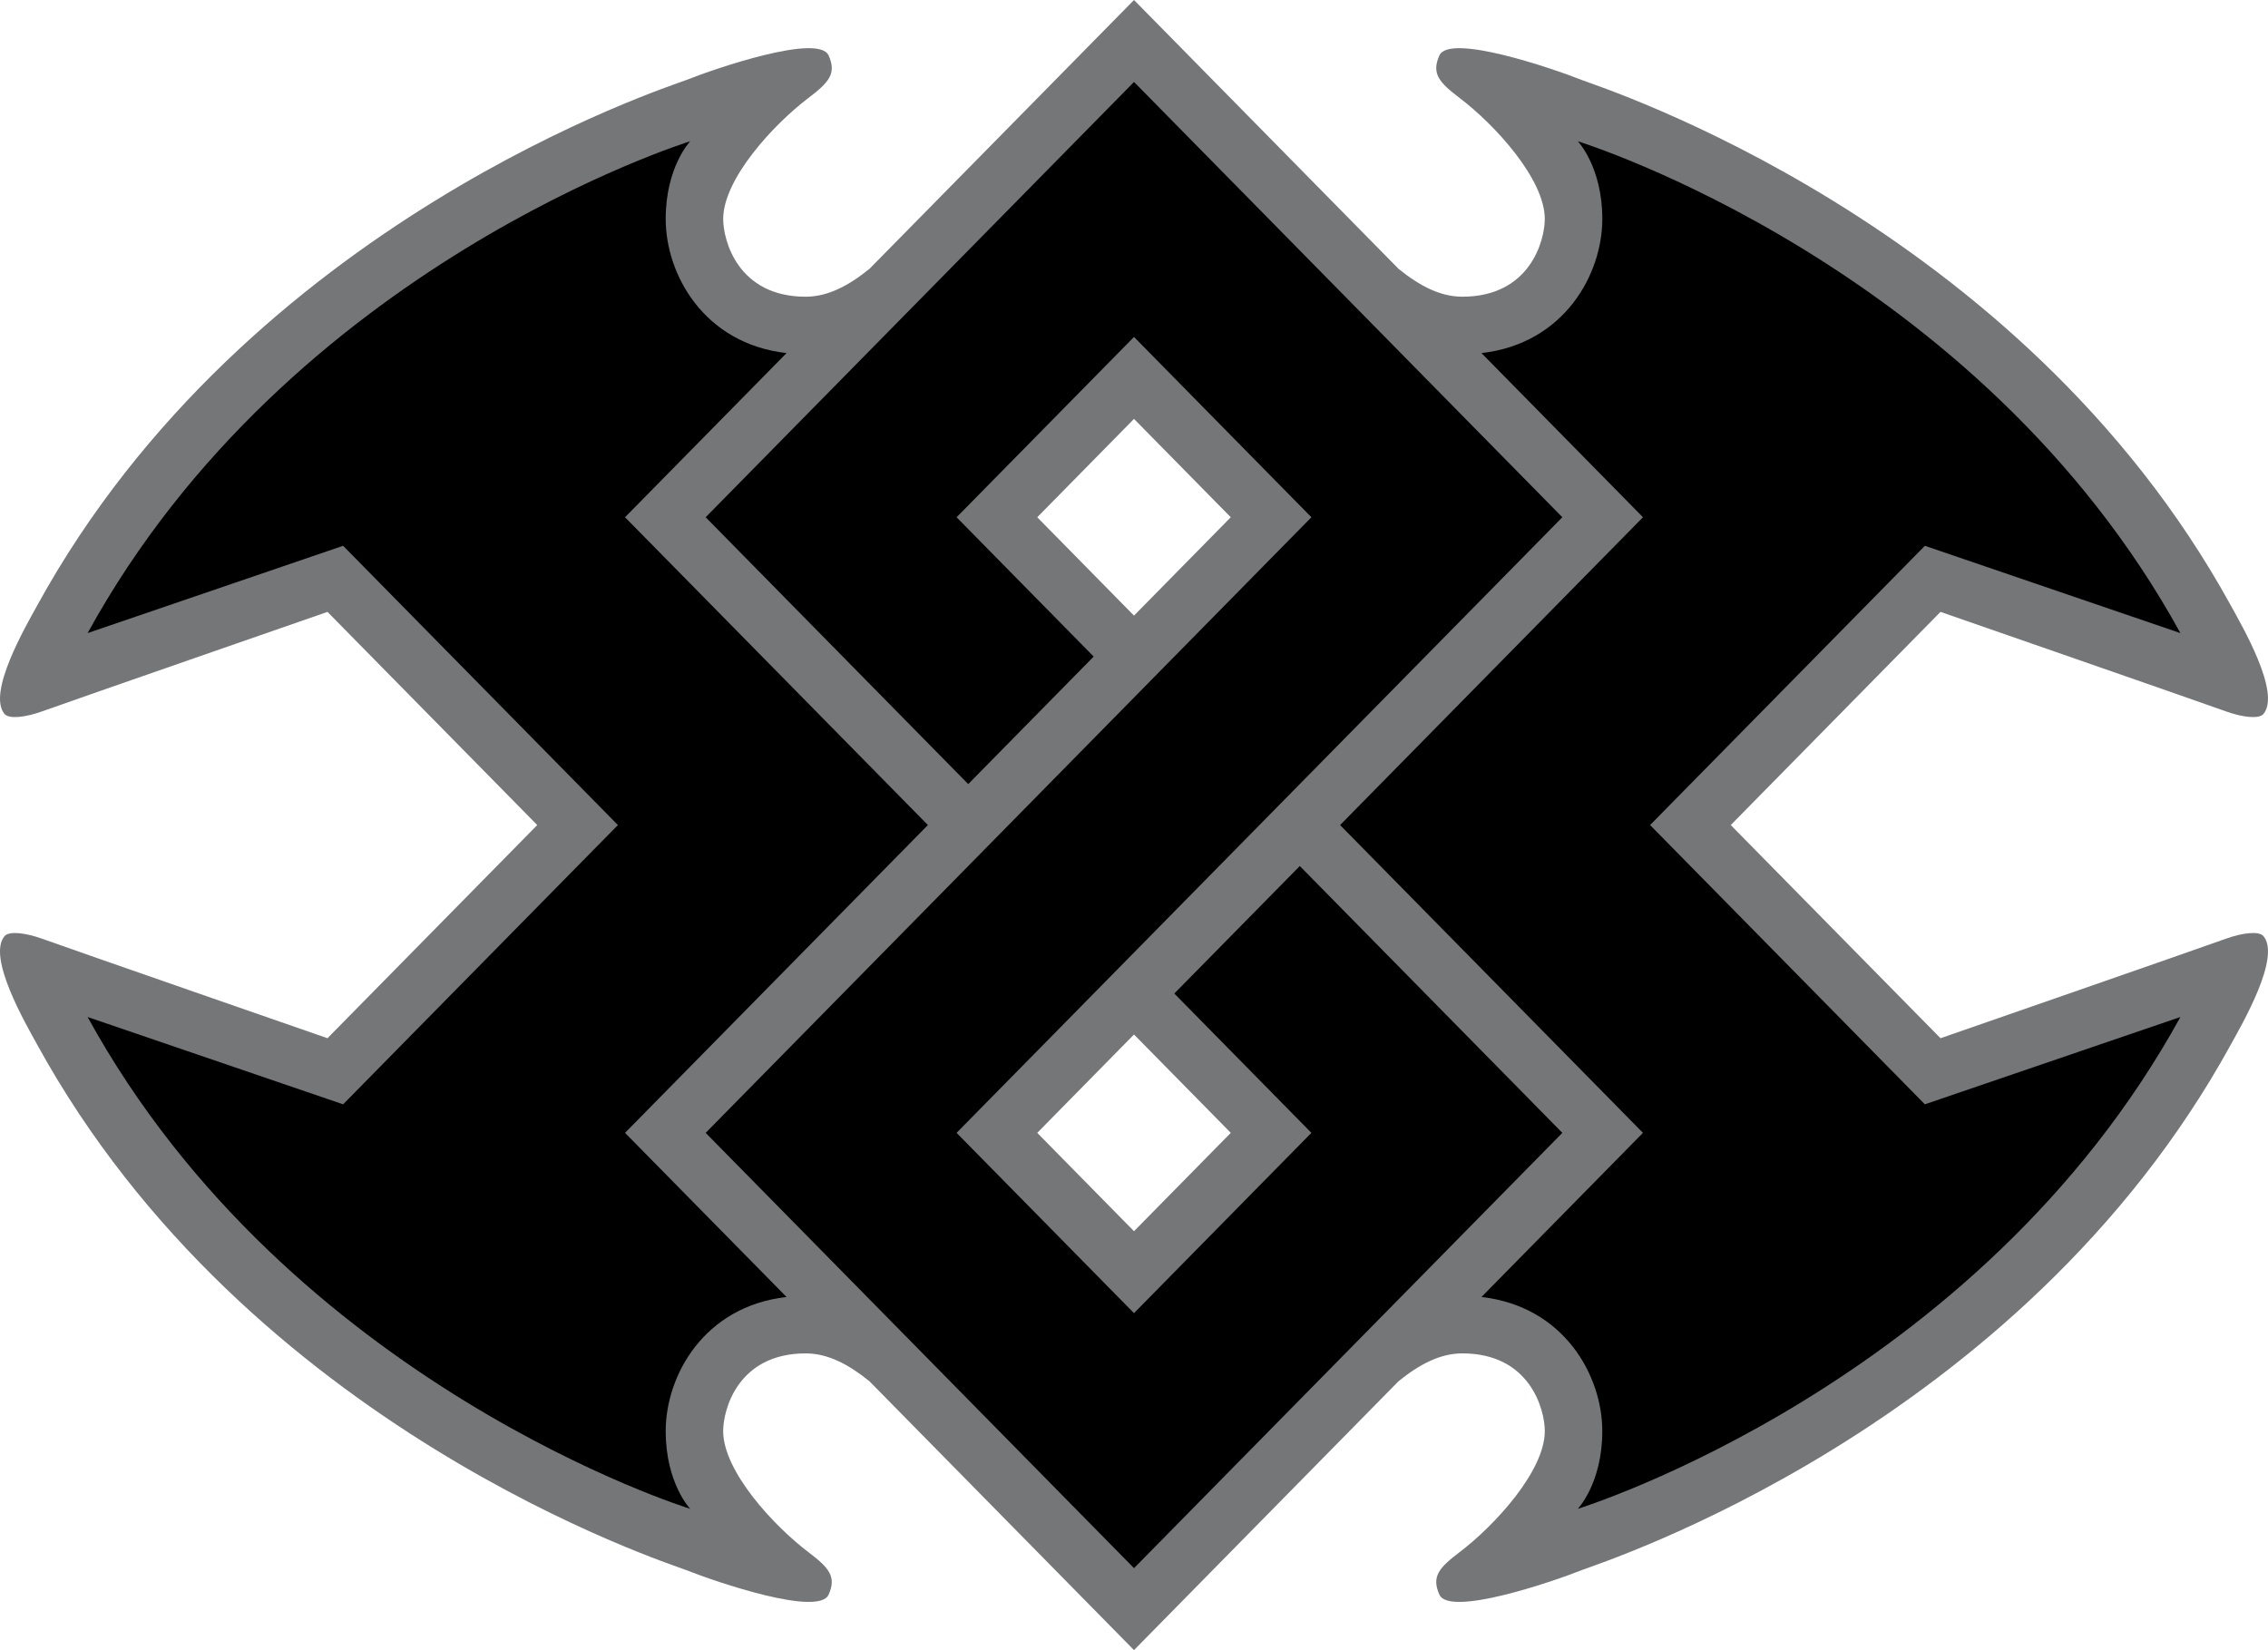 <svg xmlns="http://www.w3.org/2000/svg" xml:space="preserve" width="240.5" height="175"><path fill="#747678" d="M235.98 99.574c-2.814 1.021-30.208 10.533-30.208 10.533L183.53 87.5l22.242-22.608s27.394 9.512 30.208 10.531c1.86.676 3.57.85 4.034.296 1.884-2.217-2.25-9.308-3.462-11.513C214.175 23.45 169.58 9.218 167.804 8.511c-3.312-1.315-14.11-4.981-15.168-2.635-.864 1.921-.037 2.86 2.146 4.516 3.711 2.816 9.028 8.598 9.028 12.833 0 2.292-1.568 8.241-8.746 8.241-2.354 0-4.547-1.163-6.759-2.952L120.251 0 92.197 28.512c-2.215 1.79-4.409 2.955-6.759 2.955-7.178 0-8.75-5.949-8.75-8.241 0-4.235 5.318-10.017 9.032-12.833 2.182-1.656 3.011-2.595 2.146-4.516-1.06-2.347-11.855 1.32-15.167 2.635-1.78.706-46.372 14.938-68.752 55.694-1.212 2.205-5.344 9.296-3.463 11.513.47.554 2.178.38 4.037-.296 2.813-1.019 30.206-10.531 30.206-10.531L56.97 87.5l-22.244 22.607S7.333 100.595 4.52 99.574C2.661 98.9.952 98.726.483 99.278c-1.88 2.22 2.251 9.308 3.463 11.513 22.38 40.756 66.972 54.988 68.751 55.697 3.312 1.315 14.107 4.981 15.167 2.633.865-1.921.036-2.86-2.146-4.516-3.713-2.816-9.032-8.599-9.032-12.833 0-2.293 1.572-8.241 8.75-8.241 2.35 0 4.543 1.162 6.757 2.952L120.25 175l28.056-28.52c2.212-1.787 4.405-2.949 6.76-2.949 7.177 0 8.745 5.948 8.745 8.241 0 4.234-5.317 10.017-9.028 12.833-2.184 1.655-3.01 2.595-2.146 4.516 1.058 2.349 11.856-1.317 15.168-2.633 1.775-.709 46.371-14.941 68.748-55.697 1.212-2.205 5.346-9.293 3.462-11.513-.465-.552-2.175-.378-4.035.296M130.512 54.856l-10.262 10.43-10.26-10.43 10.26-10.43zm-20.522 65.287 10.261-10.431 10.262 10.431-10.262 10.43z"/><path d="m66.278 120.143 17.128 17.408c-8.754.99-12.815 8.337-12.815 14.221 0 5.533 2.596 8.243 2.596 8.243S30.74 146.917 9.29 107.857l27.094 9.259L65.524 87.5l-29.14-29.617L9.29 67.141c21.45-39.062 63.897-52.158 63.897-52.158s-2.596 2.71-2.596 8.241c0 5.883 4.061 13.232 12.815 14.221l-17.128 17.41 32.116 32.644zm107.942 0-17.126 17.408c8.756.99 12.814 8.337 12.814 14.221 0 5.533-2.598 8.243-2.598 8.243s42.448-13.098 63.9-52.158l-27.098 9.259L174.976 87.5l29.138-29.616 27.098 9.258c-21.452-39.062-63.9-52.158-63.9-52.158s2.598 2.71 2.598 8.241c0 5.883-4.059 13.232-12.814 14.221l17.126 17.41L142.105 87.5zm-49.696-14.777 14.538 14.777-18.812 19.12-18.814-19.12 64.235-65.287-45.42-46.164-45.422 46.164 27.842 28.299 13.303-13.523-14.537-14.775 18.814-19.122 18.812 19.122-64.233 65.287 45.421 46.164 45.421-46.164-27.84-28.299z"/></svg>